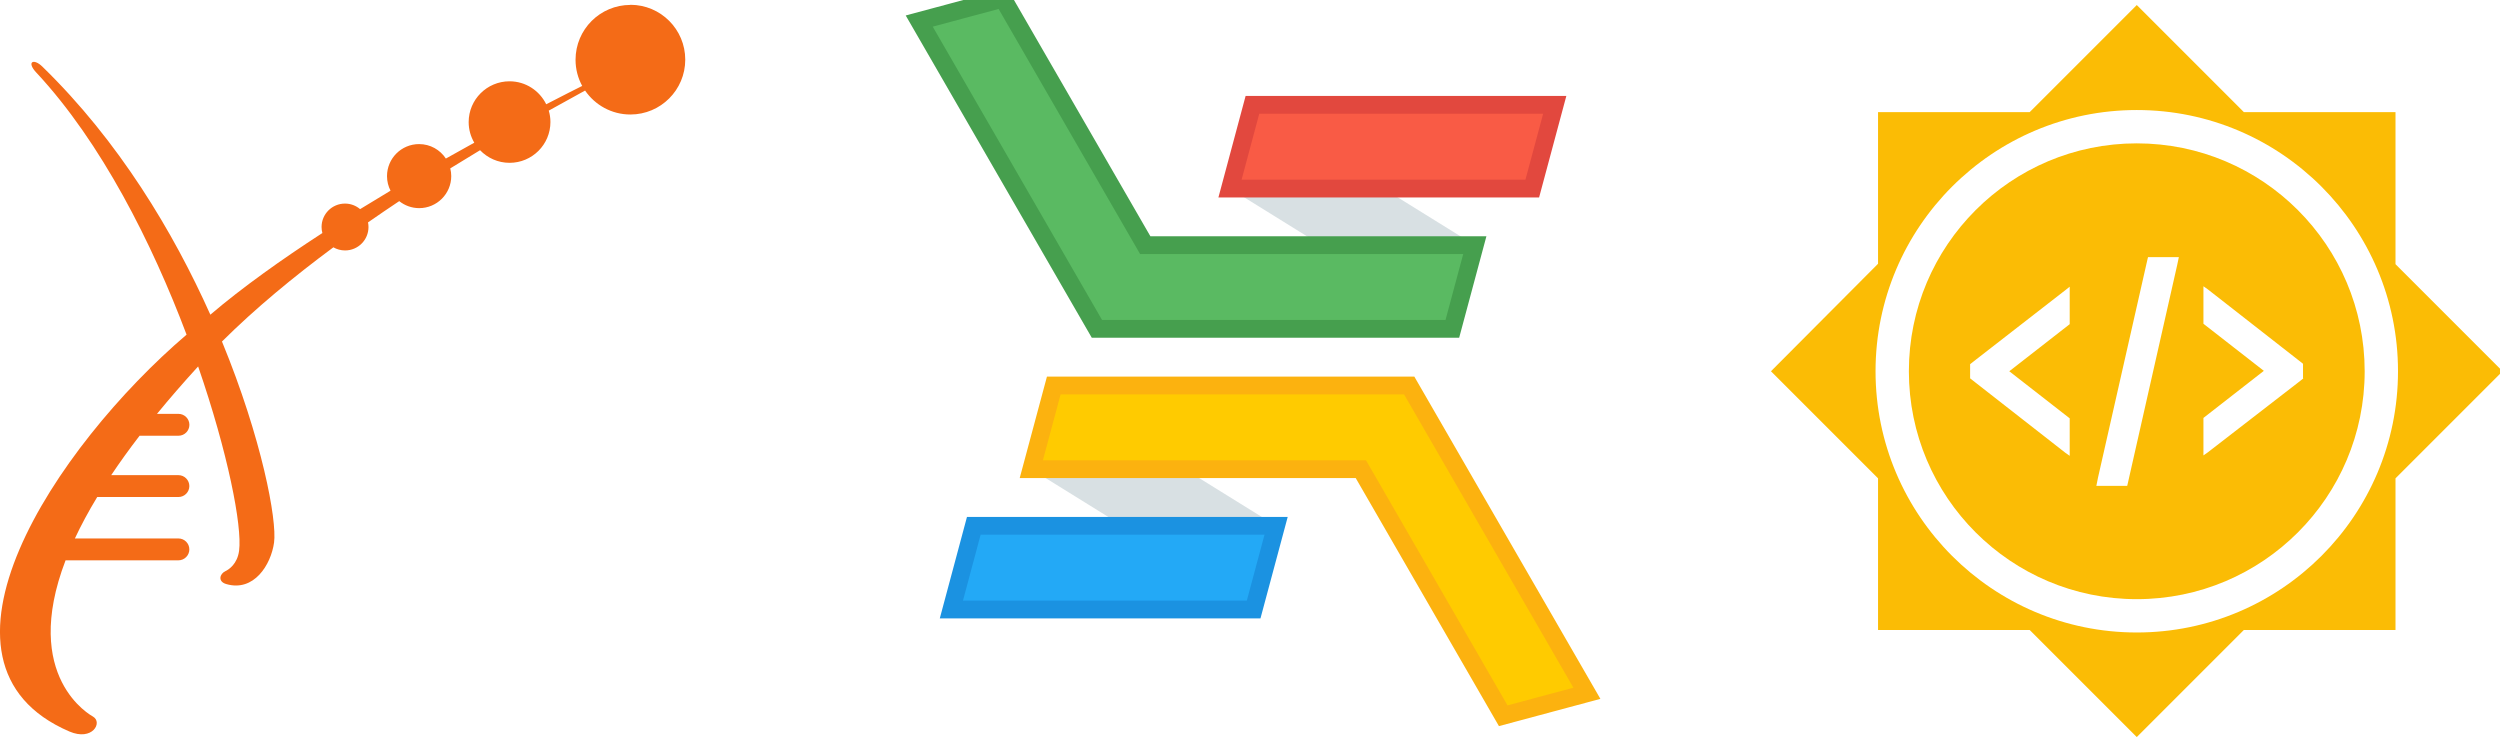 <?xml version="1.0" encoding="UTF-8" standalone="no"?>
<svg
   width="163.286"
   height="48.287"
   viewBox="0 0 43.203 12.776"
   version="1.1"
   id="svg8"
   inkscape:version="1.1.1 (eb90963e84, 2021-10-02)"
   sodipodi:docname="logo-banner.svg"
   xmlns:inkscape="http://www.inkscape.org/namespaces/inkscape"
   xmlns:sodipodi="http://sodipodi.sourceforge.net/DTD/sodipodi-0.dtd"
   xmlns="http://www.w3.org/2000/svg"
   xmlns:svg="http://www.w3.org/2000/svg"
   xmlns:rdf="http://www.w3.org/1999/02/22-rdf-syntax-ns#"
   xmlns:cc="http://creativecommons.org/ns#"
   xmlns:dc="http://purl.org/dc/elements/1.1/">
  <defs
     id="defs2" />
  <sodipodi:namedview
     id="base"
     pagecolor="#ffffff"
     bordercolor="#666666"
     borderopacity="1.0"
     inkscape:pageopacity="0.0"
     inkscape:pageshadow="2"
     inkscape:zoom="3.5027821"
     inkscape:cx="83.219564"
     inkscape:cy="56.66924"
     inkscape:document-units="mm"
     inkscape:current-layer="layer1"
     showgrid="false"
     fit-margin-top="0"
     fit-margin-left="0"
     fit-margin-right="0"
     fit-margin-bottom="0"
     units="px"
     inkscape:window-width="1848"
     inkscape:window-height="1016"
     inkscape:window-x="72"
     inkscape:window-y="27"
     inkscape:window-maximized="1"
     inkscape:document-rotation="0"
     inkscape:pagecheckerboard="0" />
  <g
     inkscape:label="Layer 1"
     inkscape:groupmode="layer"
     id="layer1"
     transform="translate(-43.872,-39.695)">
    <g
       id="g961">
      <g
         style="stroke-width:3.728"
         id="g1227-3"
         transform="matrix(0.055,0,0,0.055,44.554,-65.923)">
        <path
           sodipodi:nodetypes="ccccc"
           inkscape:connector-curvature="0"
           id="rect828-9-5-0-6"
           d="m 422.307,1979.569 28.684,17.791 h -48.234 l -28.684,-17.791 z"
           style="fill:#d8e0e3;fill-opacity:1;stroke:none;stroke-width:5.592;stroke-linecap:round;stroke-miterlimit:4;stroke-dasharray:none;stroke-dashoffset:0;stroke-opacity:1" />
        <path
           sodipodi:nodetypes="ccccc"
           inkscape:connector-curvature="0"
           id="rect911-0-3-7"
           d="m 381.119,1953.274 h 94.984 l -7.057,26.295 H 374.073 Z"
           style="fill:#f95b45;fill-opacity:1;stroke:#e2483e;stroke-width:5.592;stroke-linecap:round;stroke-miterlimit:4;stroke-dasharray:none;stroke-dashoffset:0;stroke-opacity:1" />
        <path
           inkscape:connector-curvature="0"
           id="rect911-6-8-1-4-5"
           d="m 302.711,1919.889 -26.287,7.059 55.836,96.709 h 111.67 l 7.061,-26.297 H 347.442 Z"
           style="fill:#5aba62;fill-opacity:1;stroke:#469f4e;stroke-width:5.592;stroke-linecap:round;stroke-miterlimit:4;stroke-dasharray:none;stroke-dashoffset:0;stroke-opacity:1" />
        <path
           sodipodi:nodetypes="ccccc"
           inkscape:connector-curvature="0"
           id="rect828-9-5-0-3-3"
           d="m 359.874,2067.744 28.684,17.791 h -48.234 l -28.684,-17.791 z"
           style="fill:#d8e0e3;fill-opacity:1;stroke:none;stroke-width:5.592;stroke-linecap:round;stroke-miterlimit:4;stroke-dasharray:none;stroke-dashoffset:0;stroke-opacity:1" />
        <path
           sodipodi:nodetypes="ccccc"
           inkscape:connector-curvature="0"
           id="rect911-0-6-0-5"
           d="m 293.574,2085.535 h 94.984 l -7.057,26.295 h -94.972 z"
           style="fill:#23a9f6;fill-opacity:1;stroke:#1b92e1;stroke-width:5.592;stroke-linecap:round;stroke-miterlimit:4;stroke-dasharray:none;stroke-dashoffset:0;stroke-opacity:1" />
        <path
           id="rect911-6-8-1-5-4-6"
           d="m 459.919,2145.215 26.287,-7.059 -55.836,-96.709 H 318.701 l -7.061,26.297 h 103.549 z"
           style="fill:#ffcb00;fill-opacity:1;stroke:#fcb20f;stroke-width:5.592;stroke-linecap:round;stroke-miterlimit:4;stroke-dasharray:none;stroke-dashoffset:0;stroke-opacity:1"
           inkscape:connector-curvature="0" />
      </g>
      <path
         d="m 54.766,39.78 c -0.523,0 -0.948,0.424 -0.948,0.948 0,0.164 0.042,0.318 0.115,0.452 -0.094,0.047 -0.314,0.157 -0.622,0.317 -0.115,-0.235 -0.355,-0.397 -0.634,-0.397 -0.39,0 -0.706,0.316 -0.706,0.705 0,0.13 0.036,0.252 0.097,0.356 -0.158,0.087 -0.323,0.179 -0.491,0.274 -0.099,-0.151 -0.269,-0.25 -0.463,-0.25 -0.306,0 -0.554,0.248 -0.554,0.554 0,0.091 0.022,0.176 0.061,0.251 -0.174,0.104 -0.35,0.211 -0.526,0.319 -0.071,-0.06 -0.162,-0.096 -0.261,-0.096 -0.224,0 -0.405,0.181 -0.405,0.405 0,0.036 0.005,0.071 0.014,0.104 -0.709,0.46 -1.387,0.943 -1.936,1.411 -0.64,-1.431 -1.584,-3.003 -2.898,-4.282 -0.001,-0.001 -0.003,-0.003 -0.004,-0.004 -0.154,-0.151 -0.281,-0.085 -0.104,0.104 0.002,0.003 0.004,0.005 0.007,0.007 1.115,1.2 1.991,2.936 2.588,4.52 -2.265,1.934 -4.762,5.681 -2.025,6.858 0.398,0.171 0.58,-0.156 0.409,-0.257 -0.031,-0.018 -1.25,-0.677 -0.475,-2.701 h 1.95 c 0.104,0 0.189,-0.085 0.189,-0.189 0,-0.104 -0.085,-0.189 -0.189,-0.189 h -1.789 c 0.105,-0.224 0.232,-0.462 0.386,-0.716 h 1.403 c 0.105,0 0.189,-0.085 0.189,-0.189 0,-0.104 -0.085,-0.189 -0.189,-0.189 H 45.794 c 0.145,-0.217 0.307,-0.443 0.49,-0.681 h 0.672 c 0.105,0 0.189,-0.085 0.189,-0.189 0,-0.104 -0.085,-0.189 -0.189,-0.189 h -0.371 c 0.212,-0.259 0.446,-0.529 0.704,-0.812 0.002,-0.003 0.004,-0.005 0.007,-0.007 0.514,1.489 0.763,2.759 0.708,3.183 -0.03,0.231 -0.178,0.327 -0.238,0.355 -0.096,0.045 -0.135,0.178 0.015,0.222 0.479,0.141 0.774,-0.334 0.827,-0.716 0.053,-0.385 -0.209,-1.794 -0.9,-3.475 0.578,-0.575 1.245,-1.124 1.925,-1.628 0.059,0.034 0.128,0.054 0.202,0.054 0.224,0 0.405,-0.181 0.405,-0.405 0,-0.027 -0.003,-0.054 -0.008,-0.08 0.181,-0.126 0.361,-0.248 0.539,-0.367 0.095,0.075 0.214,0.121 0.345,0.121 0.306,0 0.554,-0.248 0.554,-0.554 0,-0.046 -0.006,-0.09 -0.017,-0.133 0.178,-0.11 0.35,-0.215 0.515,-0.314 0.129,0.134 0.309,0.218 0.51,0.218 0.39,0 0.706,-0.316 0.706,-0.705 0,-0.069 -0.01,-0.135 -0.029,-0.197 0.301,-0.168 0.521,-0.286 0.628,-0.347 0.171,0.25 0.458,0.414 0.783,0.414 0.523,0 0.948,-0.424 0.948,-0.948 0,-0.523 -0.424,-0.948 -0.948,-0.948"
         style="fill:#f46b17;fill-opacity:1;fill-rule:nonzero;stroke:none;stroke-width:0.027"
         id="path876-2"
         inkscape:connector-curvature="0" />
      <g
         style="stroke-width:2.859"
         id="g8"
         transform="matrix(0.072,0,0,0.072,73.886,39.206)">
        <path
           class="st0"
           d="M 158.1,33.7 H 121.7 L 96,8 70.3,33.7 H 33.9 V 70.1 L 8.2,95.9 33.9,121.6 V 158 H 70.3 L 96,183.7 121.7,158 h 36.4 V 121.6 L 183.8,95.9 158.1,70.2 Z m 0.6,62.2 c 0,34.6 -28.1,62.7 -62.7,62.7 -34.6,0 -62.7,-28.1 -62.7,-62.7 0,-34.6 28.1,-62.7 62.7,-62.7 34.6,0 62.7,28.1 62.7,62.7 z"
           id="path4-9"
           inkscape:connector-curvature="0"
           style="fill:#fbbc05;stroke-width:2.859" />
        <path
           class="st0"
           d="m 96,41.2 c -30.2,0 -54.7,24.5 -54.7,54.7 0,30.2 24.5,54.7 54.7,54.7 30.2,0 54.7,-24.5 54.7,-54.7 C 150.7,65.7 126.2,41.2 96,41.2 Z M 79.9,75.6 v 9 l -14.5,11.3 14.5,11.3 v 9 l -1,-0.7 L 57.4,98.7 56,97.6 v -3.4 l 1.4,-1.1 21.5,-16.7 z m 25.8,-5.2 -11.9,52.6 -0.1,0.4 h -7.4 l 0.4,-2 11.9,-52.5 0.1,-0.4 h 7.4 z m 30.3,27.2 -1.4,1.1 -21.6,16.7 -1,0.7 v -9 L 126.5,95.8 112,84.5 v -9 0 l 1,0.7 21.5,16.8 1.4,1.1 v 3.5 z"
           id="path6-5"
           inkscape:connector-curvature="0"
           style="fill:#fbbc05;stroke-width:2.859" />
      </g>
    </g>
  </g>
  <style
     id="style2"
     type="text/css">
	.st0{fill:#FBBC05;}
</style>
</svg>
